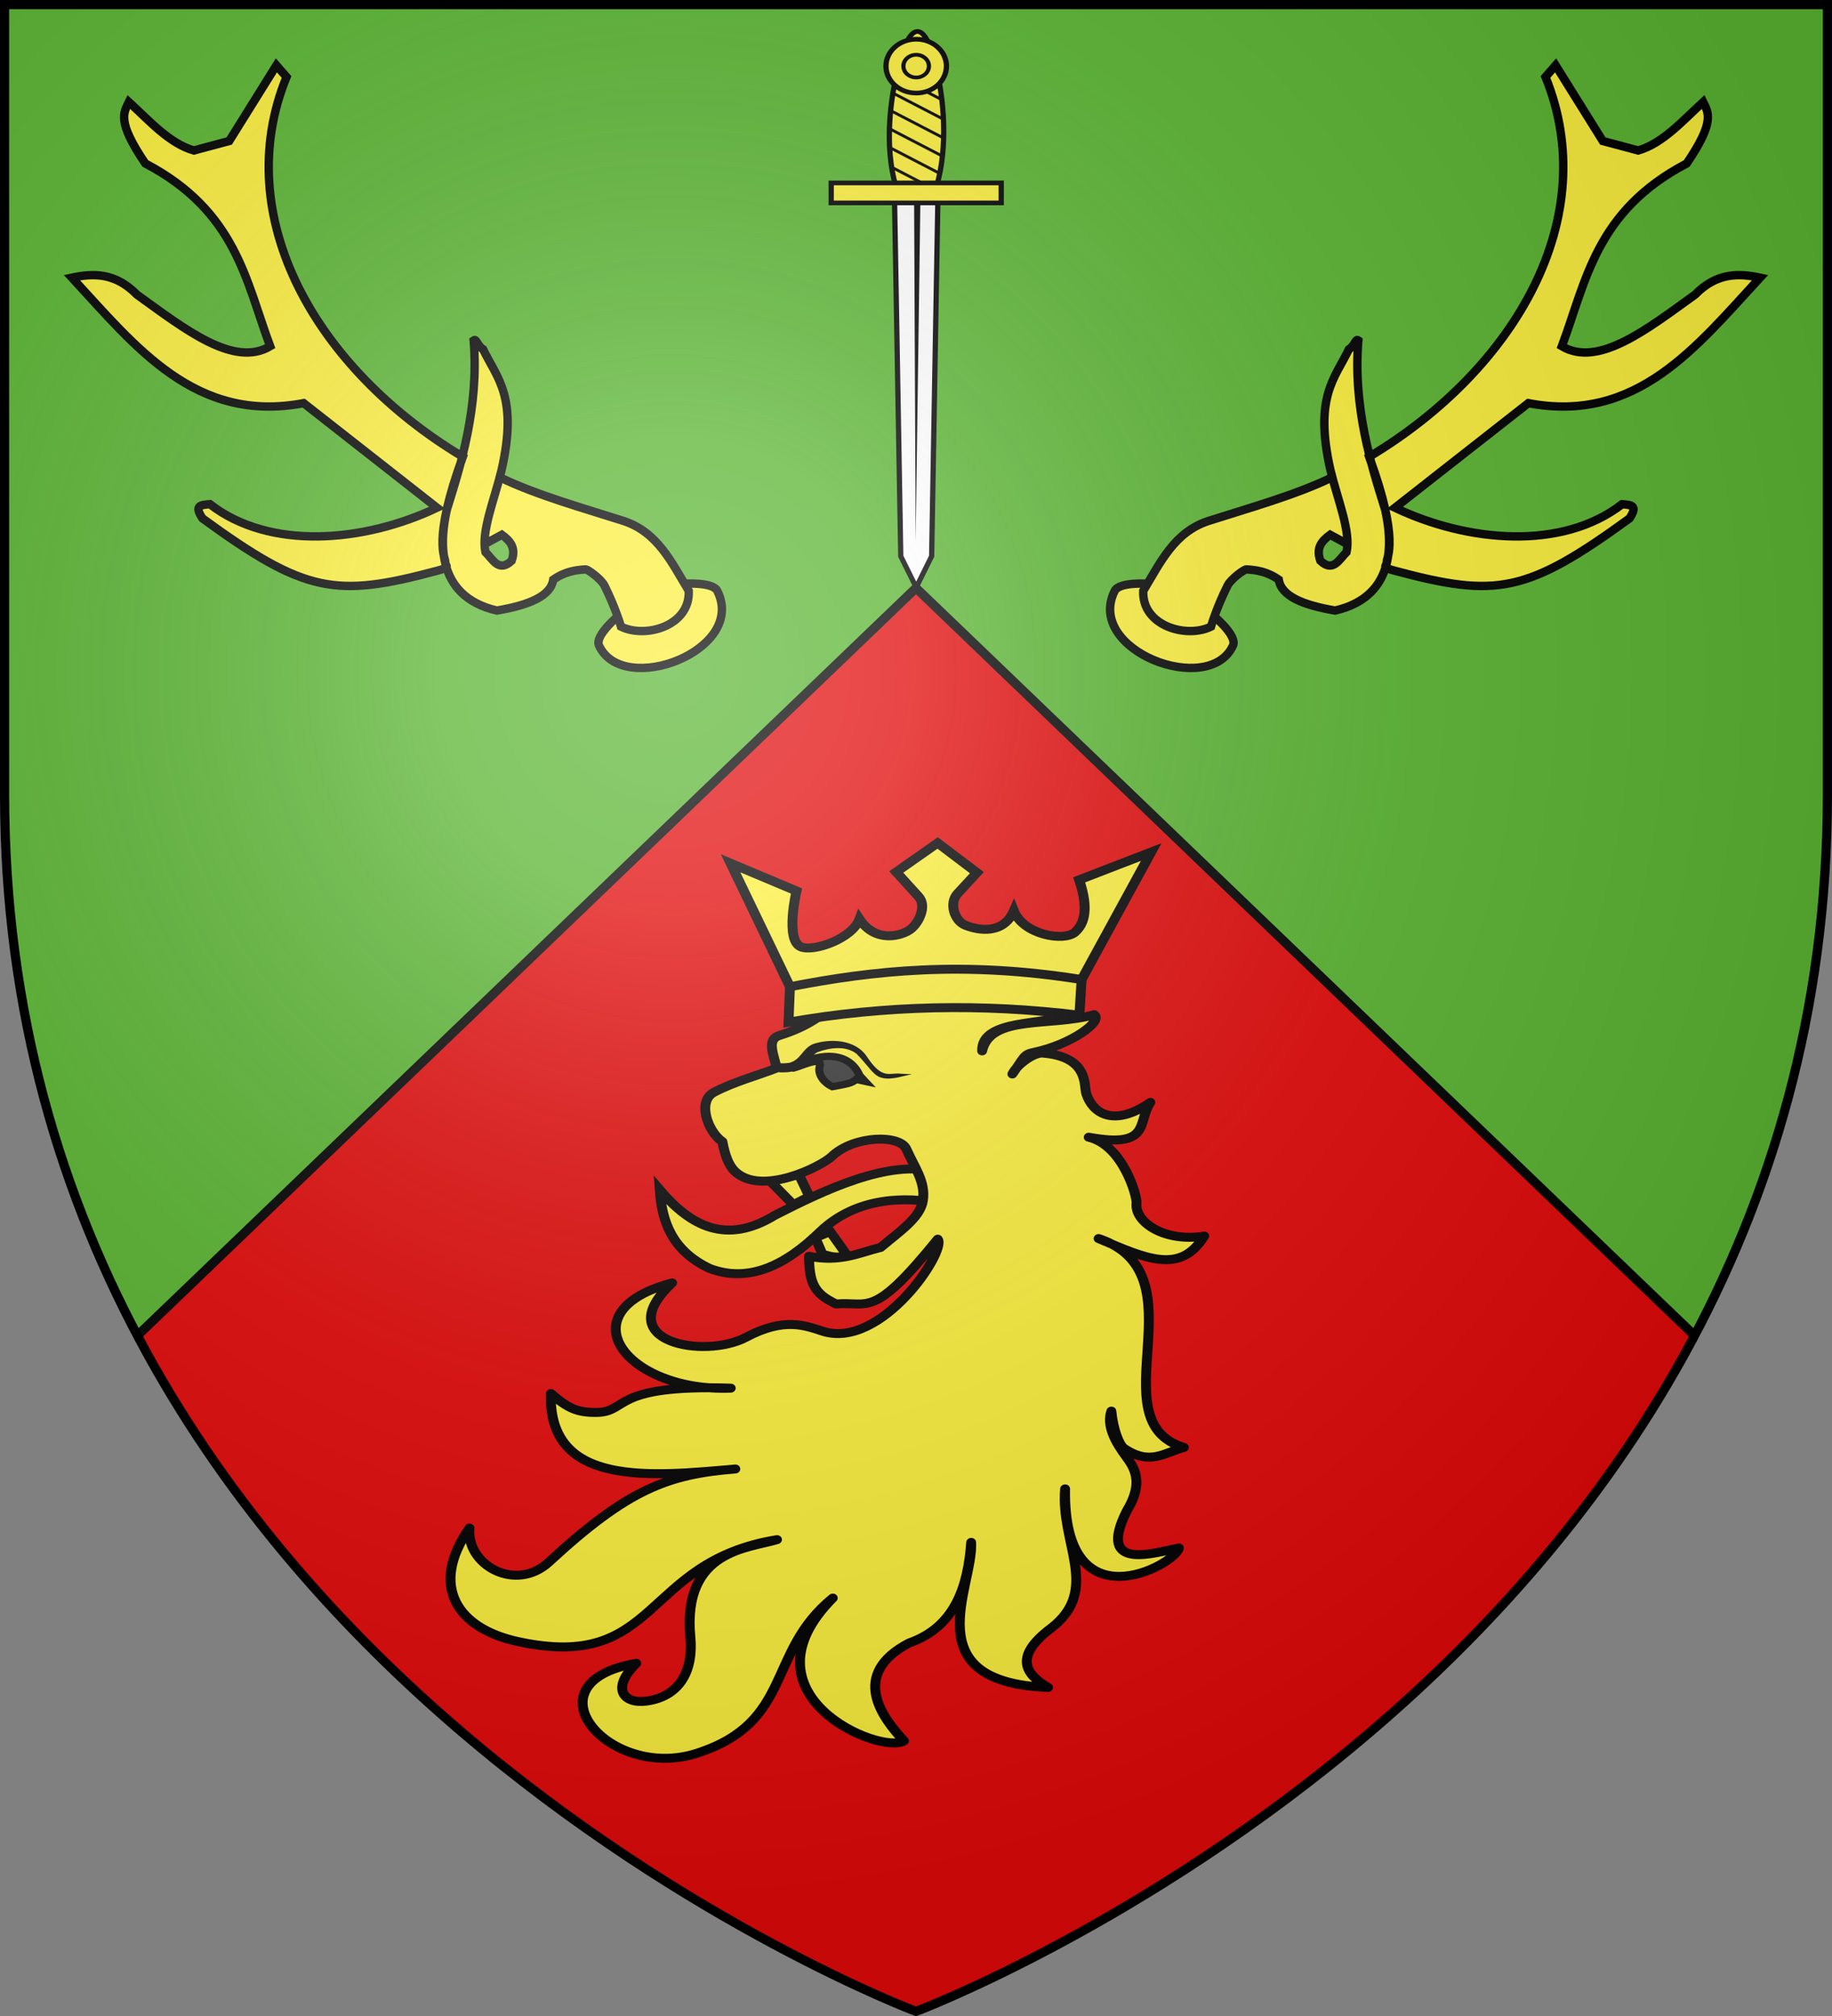<?xml version="1.0" encoding="UTF-8" standalone="no"?>
<svg
   xmlns:dc="http://purl.org/dc/elements/1.1/"
   xmlns:cc="http://creativecommons.org/ns#"
   xmlns:rdf="http://www.w3.org/1999/02/22-rdf-syntax-ns#"
   xmlns:svg="http://www.w3.org/2000/svg"
   xmlns="http://www.w3.org/2000/svg"
   xmlns:xlink="http://www.w3.org/1999/xlink"
   xmlns:sodipodi="http://sodipodi.sourceforge.net/DTD/sodipodi-0.dtd"
   xmlns:inkscape="http://www.inkscape.org/namespaces/inkscape"
   width="600"
   height="660"
   viewBox="0 0 600 660"
   id="svg2"
   sodipodi:version="0.32"
   inkscape:version="0.46"
   sodipodi:docname="Blason_Margny-A_08.svg"
   inkscape:output_extension="org.inkscape.output.svg.inkscape"
   version="1.0">
  <rect x="0" y="0" width="600" height="660" fill="#808080" stroke="none"/>
  <sodipodi:namedview
     inkscape:window-height="977"
     inkscape:window-width="1280"
     inkscape:pageshadow="2"
     inkscape:pageopacity="0.0"
     guidetolerance="10.0"
     gridtolerance="10.0"
     objecttolerance="10.0"
     borderopacity="1.0"
     bordercolor="#666666"
     pagecolor="#ffffff"
     id="base"
     showgrid="false"
     inkscape:zoom="1.1863636"
     inkscape:cx="300"
     inkscape:cy="330"
     inkscape:window-x="-4"
     inkscape:window-y="-4"
     inkscape:current-layer="layer4"
     inkscape:object-nodes="true" />
  <defs
     id="defs4">
    <radialGradient
       id="Gradient1"
       gradientUnits="userSpaceOnUse"
       cx="-80"
       cy="-80"
       r="405">
      <stop
         style="stop-color:#fff;stop-opacity:0.31"
         offset="0"
         id="stop7" />
      <stop
         style="stop-color:#fff;stop-opacity:0.25"
         offset="0.19"
         id="stop9" />
      <stop
         style="stop-color:#6b6b6b;stop-opacity:0.125"
         offset="0.6"
         id="stop11" />
      <stop
         style="stop-color:#000;stop-opacity:0.125"
         offset="1"
         id="stop13" />
    </radialGradient>
    <clipPath
       id="shield_cut">
      <path
         id="shield"
         d="M -298.5,-298.5 L 298.5,-298.5 L 298.5,-40 C 298.5,246.31 0,358.5 0,358.5 C 0,358.5 -298.5,246.31 -298.5,-40 L -298.5,-298.5 z" />
    </clipPath>
    <g
       id="f">
      <rect
         id="rect1964"
         style="fill:#28166f"
         y="-30"
         x="-50"
         height="60"
         width="100" />
      <g
         id="g1966"
         style="fill:#ffffff"
         transform="translate(0,-20)">
        <path
           id="path1968"
           d="M -1.212,27.818 C -1.212,22.175 -2.091,20.471 -4.542,13.98 C -5.709,10.888 -5.024,7.103 -2.858,3.601 C -2.082,2.346 -1.114,1.214 0,0 C 1.114,1.214 2.082,2.346 2.858,3.601 C 5.024,7.103 5.709,10.888 4.542,13.98 C 2.091,20.471 1.212,22.175 1.212,27.818 L -1.212,27.818 z" />
        <path
           id="rwi"
           d="M 2.922,27.672 C 2.922,21.721 5.239,17.829 8.501,16.66 C 9.949,16.141 11.808,16.387 13.519,18.107 C 15.638,20.236 16.255,26.1 10.036,27.228 C 10.694,26.272 10.655,24.147 9.322,23.441 C 8.331,22.916 7.209,23.188 6.646,23.564 C 5.822,24.116 4.917,25.67 4.967,27.672 L 2.922,27.672 z" />
        <path
           id="path1971"
           d="M 1.777,30.183 C 1.79,32.191 2.795,33.518 4.516,34.257 C 4.295,34.955 3.257,36.378 1.831,36.281 C 1.55,37.787 1.282,38.632 0,40 C -1.282,38.632 -1.55,37.787 -1.831,36.281 C -3.257,36.378 -4.295,34.955 -4.516,34.257 C -2.795,33.518 -1.79,32.191 -1.777,30.183 L 1.777,30.183 z" />
        <use
           xlink:href="#rwi"
           height="400"
           width="800"
           y="0"
           x="0"
           id="use1973"
           transform="scale(-1,1)" />
        <rect
           id="rect1975"
           y="27.331"
           x="-7.923"
           height="3.218"
           width="15.846" />
      </g>
    </g>
    <g
       id="s">
      <g
         id="c">
        <path
           id="t"
           d="M 0,0 L 0,1 L 0.5,1 L 0,0 z"
           transform="matrix(0.951,0.309,-0.309,0.951,0,-1)" />
        <use
           xlink:href="#t"
           transform="scale(-1,1)"
           id="use2144"
           x="0"
           y="0"
           width="810"
           height="540" />
      </g>
      <g
         id="a">
        <use
           xlink:href="#c"
           transform="matrix(0.309,0.951,-0.951,0.309,0,0)"
           id="use2147"
           x="0"
           y="0"
           width="810"
           height="540" />
        <use
           xlink:href="#c"
           transform="matrix(-0.809,0.588,-0.588,-0.809,0,0)"
           id="use2149"
           x="0"
           y="0"
           width="810"
           height="540" />
      </g>
      <use
         xlink:href="#a"
         transform="scale(-1,1)"
         id="use2151"
         x="0"
         y="0"
         width="810"
         height="540" />
    </g>
    <g
       id="s-4">
      <g
         id="c-6">
        <path
           id="t-0"
           d="M 0,0 L 0,1 L 0.5,1 L 0,0 z"
           transform="matrix(0.951,0.309,-0.309,0.951,0,-1)" />
        <use
           xlink:href="#t-0"
           transform="scale(-1,1)"
           id="use2144-7"
           x="0"
           y="0"
           width="810"
           height="540" />
      </g>
      <g
         id="a-1">
        <use
           xlink:href="#c-6"
           transform="matrix(0.309,0.951,-0.951,0.309,0,0)"
           id="use2147-7"
           x="0"
           y="0"
           width="810"
           height="540" />
        <use
           xlink:href="#c-6"
           transform="matrix(-0.809,0.588,-0.588,-0.809,0,0)"
           id="use2149-7"
           x="0"
           y="0"
           width="810"
           height="540" />
      </g>
      <use
         xlink:href="#a-1"
         transform="scale(-1,1)"
         id="use2151-7"
         x="0"
         y="0"
         width="810"
         height="540" />
    </g>
  </defs>
  <g
     id="layer4"
     inkscape:label="Fond écu"
     inkscape:groupmode="layer"
     transform="translate(300,300)">
    <use
       xlink:href="#shield"
       id="use18"
       style="fill:#5ab532"
       x="0"
       y="0"
       width="600"
       height="660" />
    <path
       style="fill:#e20909;stroke-width:3"
       d="M 300 192.5 L 45 437.25 C 127.831 593.783 300 658.5 300 658.5 C 300 658.5 472.169 593.783 555 437.25 L 300 192.5 z "
       transform="translate(-300,-300)"
       id="path9486" />
    <path
       style="opacity:1;fill:none;fill-opacity:1;stroke:#000000;stroke-width:3;stroke-linecap:butt;stroke-linejoin:miter;stroke-miterlimit:4;stroke-dasharray:none;stroke-opacity:1"
       d="M 45,437.25 L 300,192.5 L 555,437.25"
       id="path9495"
       transform="translate(-300,-300)" />
    <g
       id="g2807"
       inkscape:label="Meubles"
       transform="matrix(2.75,0,0,2.75,-1193.295,-2390.391)" />
    <g
       id="g4626"
       inkscape:label="Meubles"
       transform="matrix(2.75,0,0,2.75,2147.774,-410.889)" />
    <g
       id="g10060"
       transform="matrix(1.098,-9.1284746e-2,9.151353e-2,0.994,-440.83,-171.585)">
      <path
         sodipodi:nodetypes="ccccccc"
         id="path3835"
         d="M 300.849,290.336 C 300.644,300.773 302.79,310.441 313.402,317.34 C 324.527,323.239 335.871,318.574 347.288,308.253 C 359.356,297.637 373.872,299.5 383.038,302.132 C 384.546,297.223 382.694,295.228 383.106,291.941 C 369.404,286.524 349.454,294.931 334.267,301.754 C 319.062,310.205 309.096,303.124 300.849,290.336 z"
         style="fill:#fcef3c;fill-opacity:1;stroke:#000000;stroke-width:2.938;stroke-miterlimit:4;stroke-dasharray:none;stroke-opacity:1" />
      <path
         id="path3881"
         d="M 354.823,317.409 L 350.152,308.589 L 345.603,310.163 L 347.248,315.784 C 351.505,317.625 351.22,316.877 354.823,317.409 z"
         style="fill:#fcef3c;fill-opacity:1;stroke:#000000;stroke-width:2.938;stroke-miterlimit:4;stroke-dasharray:none;stroke-opacity:1"
         sodipodi:nodetypes="ccccc" />
      <path
         style="fill:#fcef3c;fill-opacity:1;stroke:#000000;stroke-width:2.938;stroke-miterlimit:4;stroke-dasharray:none;stroke-opacity:1"
         d="M 333.889,290.632 L 342.445,289.074 L 344.96,296.558 L 340.007,298.83 L 333.889,290.632 z"
         id="path3883"
         sodipodi:nodetypes="ccccc" />
      <path
         style="fill:#fcef3c;fill-opacity:1;stroke:#000000;stroke-width:2.938;stroke-linejoin:round;stroke-miterlimit:4;stroke-dasharray:none;stroke-opacity:1"
         d="M 374.954,283.684 C 373.427,278.684 359.775,277.823 352.763,284.019 C 349.242,287.13 330.567,295.337 323.497,286.201 C 322.018,284.29 321.091,280.935 320.705,276.26 C 316.708,272.726 314.224,262.387 319.557,259.914 C 325.882,256.981 332.314,255.791 338.693,253.729 C 338.642,250.192 336.21,244.207 340.358,243.163 C 350.842,240.524 352.203,237.558 359.798,234.4 C 363.397,232.904 372.294,231.244 381.882,232.311 C 394.754,234.726 420.284,236.459 425.827,244.112 C 419.742,247.218 400.632,242.979 400.07,253.672 C 403.569,241.921 421.265,247.769 434.2,244.87 C 436.784,247.244 426.621,254.027 415.309,255.56 C 412.249,255.975 412.472,256.739 408.396,262.041 C 410.221,258.748 415.587,255.603 417.872,256.013 C 431.683,258.493 429.169,267.809 429.738,270.519 C 431.147,277.239 437.045,282.256 448.457,275.075 C 443.984,281.149 447.554,290.252 429.27,284.782 C 439.295,288.365 442.019,305.637 441.63,307.603 C 440.413,313.752 448.863,321.284 460.765,320.231 C 452.617,332.248 442.94,326.055 429.433,318.17 C 459.737,332.604 423.586,377.733 448.997,388.773 C 443.227,389.876 438.49,393.902 431.248,387.456 C 429.937,386.289 428.544,381.237 428.505,374.928 C 426.068,381.02 430.793,388.473 432.321,391.436 C 434.514,395.688 435.266,400.56 430.424,407.844 C 419.353,427.371 437.845,422.244 444.776,421.503 C 443.302,426.9 408.199,444.035 412.696,399.082 C 409.761,416.776 420.571,433.03 404.822,444.182 C 392.8,452.466 395.868,458.609 402.25,463.522 C 362.558,458.117 382.871,428.76 383.436,414.029 C 381.3,428.119 376.524,441.157 362.33,445.213 C 343.777,453.822 352.359,468.941 358.154,477.099 C 350.54,481.006 309.93,457.372 340.944,428.461 C 319.772,444.363 325.985,467.872 296.574,475.47 C 269.773,482.395 247.298,447.725 281.005,444.44 C 272.766,451.946 276.075,457.438 282.975,457.068 C 292.299,456.567 297.76,449.299 297.737,437.273 C 297.681,408.515 317.472,409.949 326.029,407.844 C 285.243,411.358 287.759,448.098 246.451,434.075 C 229.035,428.162 221.717,413.676 235.316,395.698 C 233.276,407.618 247.177,418.15 257.924,408.957 C 283.338,387.218 295.503,383.534 315.617,383.619 C 290.428,383.725 259.682,384.569 263.068,353.948 C 267.613,359.094 270.271,360.942 276.179,361.367 C 285.629,362.049 281.083,352.516 316.462,357.074 C 285.217,355.509 269.459,327.436 301.969,321.075 C 281.552,338.712 309.539,346.938 322.354,340.87 C 334.183,335.268 340.179,338.623 345.204,340.947 C 362.038,348.733 384.237,317.983 381.792,314.002 C 360.279,338.543 359.842,332.412 349.96,332.421 C 343.639,328.408 342.625,324.815 343.216,316.097 C 352.523,319.003 358.275,316.253 364.666,315.154 C 370.577,310.549 377.18,306.555 378.437,301.049 C 379.837,294.91 376.88,289.99 374.954,283.684 z"
         id="path3885"
         sodipodi:nodetypes="csscscssccccscssccscccscscccccccccscsscscsccsccssccccss" />
      <path
         d="M 343.385,254.176 C 350.436,250.055 360.407,249.26 363.164,258.487 L 364.525,260.42 L 361.977,259.565 C 360.593,260.779 358.615,260.815 356.835,261.069 L 354.758,261.286 C 352.088,259.556 350.785,256.622 351.546,254.394 C 352.863,250.537 345.432,254.115 343.385,254.176 L 343.385,254.176 z"
         style="fill:#313131;stroke:#000000;stroke-width:2.387;stroke-opacity:1"
         id="path3887"
         sodipodi:nodetypes="ccccccscc" />
      <path
         sodipodi:nodetypes="cccscscccccscsccc"
         style="fill:#fcef3c;fill-opacity:1;stroke:#000000;stroke-width:2.938;stroke-opacity:1"
         id="path11607"
         d="M 431.452,233.056 L 455.536,193.268 L 433.448,200.402 C 434.998,207.578 434.948,214.023 430.787,217.403 C 427.277,220.254 415.431,216.843 413.263,208.759 C 409.576,216.115 402.581,214.373 398.557,212.152 C 395.323,210.366 394.283,204.395 397.056,201.611 L 403.371,195.274 L 392.564,184.502 L 379.517,192.861 L 385.447,201.496 C 387.772,204.883 384.735,210.203 382.155,211.992 C 379.463,213.856 371.527,215.71 367.349,207.264 C 364.611,213.531 352.789,216.806 349.235,214.718 C 344.715,212.062 349.473,196.359 349.473,196.359 L 330.716,185.506 L 344.931,227.477" />
      <path
         sodipodi:nodetypes="ccccc"
         id="path3890"
         d="M 344.931,227.477 L 343.54,239.027 C 372.888,236.075 401.623,238.174 429.827,244.658 L 431.452,233.056 C 396.74,223.612 369.988,224.465 344.931,227.477 z"
         style="fill:#fcef3c;fill-opacity:1;stroke:#000000;stroke-width:2.938;stroke-miterlimit:4;stroke-dasharray:none;stroke-opacity:1" />
      <path
         style="fill:#000000;fill-opacity:1;stroke:none;stroke-width:3;stroke-linecap:round;stroke-linejoin:round;stroke-miterlimit:4;stroke-dasharray:none;stroke-opacity:1"
         d="M 350.182,246.845 C 346.811,248.124 346.306,251.494 342.787,252.317 C 341.271,252.482 339.897,252.192 339.897,252.192 L 339.307,255.115 C 339.307,255.115 341.05,255.493 343.097,255.27 C 347.243,255.31 348.184,251.262 351.27,249.612 C 355.114,248.46 359.882,248.163 362.829,251.228 C 365.78,255.16 367.071,258.47 369.096,259.493 C 372.049,260.984 375.477,259.718 378.667,259.393 L 375.507,258.938 C 372.035,258.123 369.797,260.62 365.833,252.464 C 362.824,246.27 355.177,245.457 350.182,246.845 z"
         id="path3870"
         sodipodi:nodetypes="cccccccsccsc" />
    </g>
  </g>
  <g
     id="layer3"
     inkscape:label="Meubles"
     inkscape:groupmode="layer"
     transform="translate(300,300)">
    <g
       id="g11000"
       transform="matrix(1.1,0,0,1.1,789.861,17.997)">
      <path
         sodipodi:nodetypes="ccscc"
         id="path10483"
         d="M -806.202,-106.206 C -806.202,-106.206 -813.775,-100.059 -812.45,-96.994 C -805.342,-81.404 -768.266,-95.578 -777.233,-113.262 C -778.585,-115.929 -786.983,-115.361 -786.983,-115.361 L -806.202,-106.206 z"
         style="fill:#fcef3c;fill-opacity:1;stroke:#000000;stroke-width:2.5;stroke-linecap:butt;stroke-linejoin:miter;stroke-miterlimit:4;stroke-dasharray:none;stroke-opacity:1" />
      <path
         sodipodi:nodetypes="cccccccccccccccscccccccccccssccsc"
         id="path9932"
         style="fill:#fcef3c;fill-opacity:1;fill-rule:evenodd;stroke:#000000;stroke-width:2.5;stroke-linecap:butt;stroke-linejoin:miter;stroke-miterlimit:4;stroke-dasharray:none;stroke-opacity:1"
         d="M -858.188,-121.756 C -858.148,-123.303 -862.162,-128.083 -852.99,-153.135 C -896.705,-179.334 -922.517,-224.416 -905.475,-266.187 L -908.492,-269.641 L -922.536,-247.125 L -933.073,-244.301 C -940.405,-246.417 -946.24,-253.086 -952.414,-258.724 C -953.949,-255.583 -956.077,-252.996 -947.513,-240.432 C -920.448,-226.232 -917.624,-205.537 -910.35,-186.035 C -921.224,-179.597 -935.753,-191.142 -950.021,-201.403 C -956.411,-207.922 -962.878,-207.823 -969.36,-206.45 C -950.41,-185.924 -932.672,-162.979 -900.375,-169.102 L -860.664,-137.976 C -882.308,-127.697 -910.369,-125.163 -928.29,-139.034 C -931.134,-138.771 -933.061,-138.699 -930.504,-134.808 C -899.82,-112.483 -890.788,-111.154 -860.735,-119.191 C -856.252,-120.389 -858.224,-120.389 -858.188,-121.756 z M -846.585,-127.103 C -845.327,-127.767 -842.616,-129.257 -841.36,-129.936 C -838.94,-128.168 -837.04,-126.108 -838.449,-122.192 C -842.28,-118.624 -844.024,-122.584 -846.255,-124.789 C -847.532,-130.968 -843.694,-140.012 -841.472,-149.085 C -836.476,-170.96 -842.778,-176.499 -846.946,-185.123 C -848.802,-186.329 -848.897,-188.405 -849.749,-187.782 C -848.133,-167.781 -853.679,-150.396 -857.71,-137.489 C -859.684,-128.887 -861.572,-111.699 -842.844,-107.376 C -833.426,-108.966 -826.803,-111.631 -826.064,-116.561 C -822.569,-119.013 -819.403,-119.436 -816.423,-119.628 C -815.781,-119.67 -811.789,-116.752 -810.818,-114.811 C -807.487,-108.15 -805.894,-102.597 -805.894,-102.597 C -798.676,-99.006 -785.281,-102.738 -785.715,-113.243 C -790.773,-121.569 -794.915,-130.767 -805.242,-134.073 C -817.316,-137.939 -830.668,-141.628 -841.594,-146.848" />
    </g>
    <use
       x="0"
       y="0"
       xlink:href="#g11000"
       id="use11004"
       transform="matrix(-1,0,0,1,3.9e-4,0)"
       width="600"
       height="660" />
    <g
       id="g11268"
       transform="matrix(0.344,0,0,0.306,-92.896,-349.681)">
      <g
         id="g13414">
        <path
           id="rect4549"
           style="fill:#fcef3c;fill-opacity:1;fill-rule:nonzero;stroke:#000000;stroke-width:5;stroke-miterlimit:4;stroke-dasharray:none;stroke-opacity:1"
           d="M 254.813,227.219 C 265.027,185.612 277.956,185.612 287.67,227.219 C 297.384,268.826 300.384,320.041 289.67,361.648 C 278.956,403.255 261.527,403.255 250.813,361.648 C 240.099,320.041 244.599,268.826 254.813,227.219 z" />
        <g
           id="g4551"
           transform="translate(5.076,0)">
          <path
             id="rect2770"
             style="fill:#ffffff;fill-opacity:1;fill-rule:nonzero;stroke:#000000;stroke-width:5;stroke-miterlimit:4;stroke-opacity:1"
             d="M 244.457,371.58 L 285.873,371.58 L 279.873,757.438 L 265.165,790.794 L 250.457,757.438 L 244.457,371.58 z" />
          <path
             id="path2773"
             style="fill:#000000;fill-opacity:1;fill-rule:evenodd;stroke:none;stroke-width:4;stroke-linecap:butt;stroke-linejoin:miter;stroke-miterlimit:4;stroke-dasharray:none;stroke-opacity:1"
             d="M 263.156,375.062 L 264.652,742.094 L 269.156,375.062 L 263.156,375.062 z" />
        </g>
        <path
           id="path16111"
           style="fill:#000000;fill-opacity:1;fill-rule:nonzero;stroke:none;stroke-width:5;stroke-miterlimit:4;stroke-opacity:1"
           d="M 259.285,206.733 C 258.895,207.676 258.514,208.607 258.16,209.545 L 289.503,227.795 C 289.191,226.458 288.862,225.128 288.535,223.795 L 259.285,206.733 z M 253.785,223.545 C 253.52,224.543 253.259,225.545 253.003,226.545 L 294.003,250.452 C 293.791,249.157 293.575,247.868 293.347,246.577 L 253.785,223.545 z M 249.628,241.108 C 249.411,242.138 249.18,243.169 248.972,244.202 L 296.847,272.077 C 296.727,270.845 296.606,269.619 296.472,268.389 L 249.628,241.108 z M 246.316,259.202 C 246.153,260.253 245.999,261.305 245.847,262.358 L 298.191,292.858 C 298.155,291.682 298.115,290.502 298.066,289.327 L 246.316,259.202 z M 244.003,277.858 C 243.899,278.943 243.784,280.022 243.691,281.108 L 298.128,312.827 C 298.171,311.689 298.193,310.558 298.222,309.42 L 244.003,277.858 z M 242.722,297.108 C 242.684,298.24 242.654,299.382 242.628,300.514 L 296.753,332.045 C 296.869,330.955 296.963,329.855 297.066,328.764 L 242.722,297.108 z M 242.722,317.108 C 242.762,318.285 242.793,319.462 242.847,320.639 L 294.097,350.483 C 294.177,350.121 294.266,349.749 294.347,349.389 C 294.465,348.709 294.579,348.038 294.691,347.358 L 242.722,317.108 z M 244.191,337.952 C 244.378,339.205 244.561,340.469 244.753,341.733 L 289.941,368.077 C 290.224,367.079 290.493,366.082 290.753,365.077 L 244.191,337.952 z" />
        <rect
           id="rect1882"
           style="fill:#fcef3c;fill-opacity:1;fill-rule:nonzero;stroke:#000000;stroke-width:5;stroke-miterlimit:4;stroke-dasharray:none;stroke-opacity:1"
           y="358.073"
           x="189.307"
           height="21.378"
           width="161.869" />
        <g
           id="g5445"
           transform="translate(0,4)">
          <path
             id="path5443"
             style="fill:#fcef3c;fill-opacity:1;fill-rule:nonzero;stroke:#000000;stroke-width:5;stroke-miterlimit:4;stroke-dasharray:none;stroke-opacity:1"
             transform="translate(-18.662,191.199)"
             d="M 317.693,37.924 C 317.699,53.828 304.808,66.724 288.904,66.724 C 273,66.724 260.108,53.828 260.114,37.924 C 260.108,22.02 273,9.124 288.904,9.124 C 304.808,9.124 317.699,22.02 317.693,37.924 L 317.693,37.924 z" />
          <path
             id="path5441"
             style="fill:#fcef3c;fill-opacity:1;fill-rule:nonzero;stroke:#000000;stroke-width:4.656;stroke-miterlimit:4;stroke-dasharray:none;stroke-opacity:1"
             transform="matrix(0.859,0,0,0.859,143.525,198.275)"
             d="M 161.624,35.904 C 161.627,43.717 155.295,50.052 147.482,50.052 C 139.67,50.052 133.337,43.717 133.34,35.904 C 133.337,28.092 139.67,21.757 147.482,21.757 C 155.295,21.757 161.627,28.092 161.624,35.904 L 161.624,35.904 z" />
        </g>
      </g>
    </g>
  </g>
  <g
     id="layer2"
     inkscape:label="Reflet final"
     inkscape:groupmode="layer"
     transform="translate(300,300)"
     sodipodi:insensitive="true">
    <use
       xlink:href="#shield"
       id="use22"
       style="fill:url(#Gradient1)"
       x="0"
       y="0"
       width="600"
       height="660" />
  </g>
  <g
     id="layer1"
     inkscape:label="Contour final"
     inkscape:groupmode="layer"
     transform="translate(300,300)"
     sodipodi:insensitive="true">
    <use
       xlink:href="#shield"
       style="fill:none;stroke:#000000;stroke-width:3"
       id="use25"
       x="0"
       y="0"
       width="600"
       height="660" />
  </g>
</svg>
